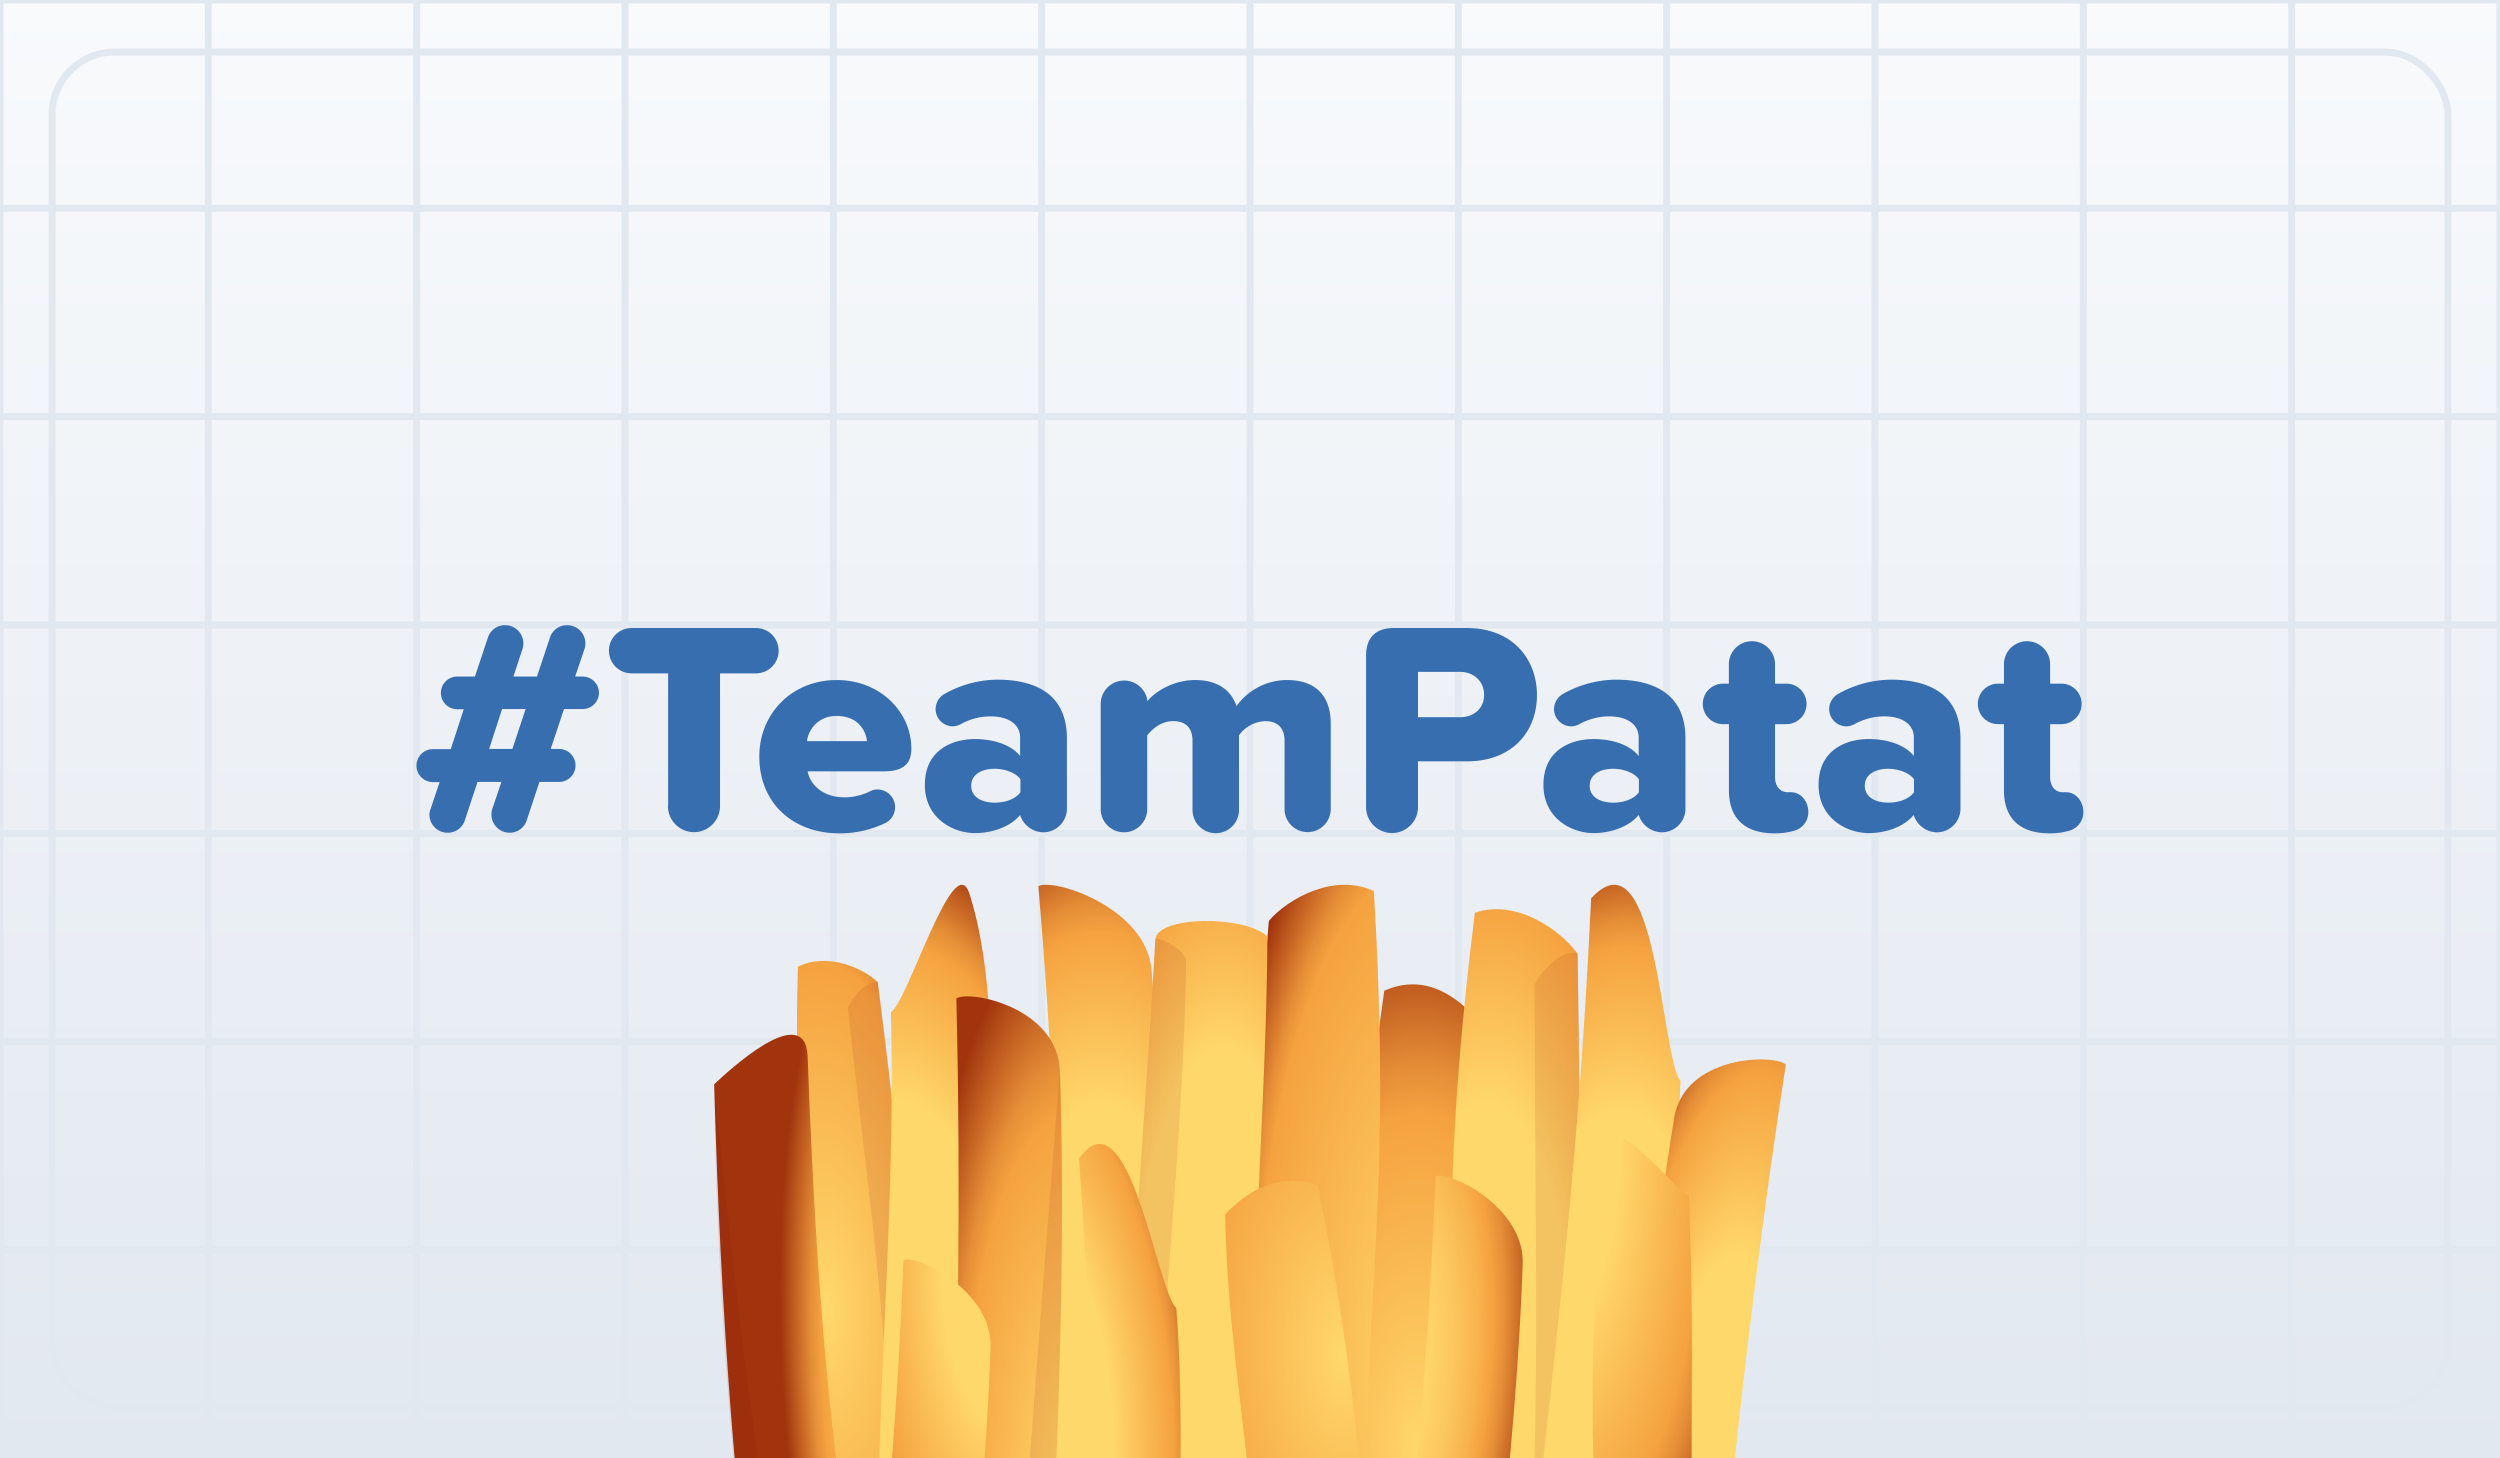 <svg xmlns="http://www.w3.org/2000/svg" xmlns:xlink="http://www.w3.org/1999/xlink" viewBox="0 0 720 420"><rect x="0" y="0" width="720" height="420" fill="#333333" stroke="none"/><defs><radialGradient id="c" cx="525.34" cy="475.28" r="71.08" gradientTransform="matrix(0.98, 0, 0, -2.29, -106.12, 1506.9)" gradientUnits="userSpaceOnUse"><stop offset="0" stop-color="#ffd86b"/><stop offset=".6" stop-color="#f5a240"/><stop offset=".68" stop-color="#e58e37"/><stop offset=".84" stop-color="#be591e"/><stop offset=".95" stop-color="#a1340d"/></radialGradient><radialGradient id="a" cx="-9369.04" cy="-347.52" r="71.05" gradientTransform="matrix(-0.98, 0, 0, 2.29, -8864.66, 1186.29)" gradientUnits="userSpaceOnUse"><stop offset=".44" stop-color="#ffd86b"/><stop offset=".75" stop-color="#f5a240"/><stop offset=".8" stop-color="#e58e37"/><stop offset=".89" stop-color="#be591e"/><stop offset=".95" stop-color="#a1340d"/></radialGradient><radialGradient id="h" cx="776.19" cy="664.69" r="69.96" gradientTransform="matrix(0.92, 0.1, 0.18, -2.77, -410.32, 2167.79)" xlink:href="#a"/><radialGradient id="b" cx="135.02" cy="417.18" r="47.88" gradientTransform="matrix(1.02, -0.06, -0.11, -2.77, 146.39, 1540.25)" gradientUnits="userSpaceOnUse"><stop offset="0" stop-color="#ffd86b"/><stop offset=".75" stop-color="#f5a240"/><stop offset=".8" stop-color="#e58e37"/><stop offset=".89" stop-color="#be591e"/><stop offset=".95" stop-color="#a1340d"/></radialGradient><radialGradient id="i" cx="-11158.63" cy="-88.53" r="78.61" gradientTransform="matrix(-0.71, 0.12, 0.27, 2.27, -7617.33, 1962.42)" xlink:href="#a"/><radialGradient id="j" cx="-9644.01" cy="504.57" r="70.1" gradientTransform="translate(-8558.7 1798.52) rotate(180) scale(0.93 2.78)" xlink:href="#b"/><radialGradient id="k" cx="375.75" cy="759.12" r="63.74" gradientTransform="matrix(1.01, 0.1, 0.17, -2.44, -45.44, 2204.09)" xlink:href="#a"/><radialGradient id="l" cx="-7770.9" cy="-313.31" r="49.35" gradientTransform="matrix(-1.44, 0.08, 0.1, 3.02, -10900.82, 1951.02)" xlink:href="#a"/><radialGradient id="m" cx="-172.09" cy="546.24" r="50.57" gradientTransform="matrix(1.12, 0, 0, -3.33, 545.16, 2195.98)" xlink:href="#a"/><radialGradient id="n" cx="-9728.75" cy="-338.75" r="50.57" gradientTransform="matrix(-0.93, 0, 0, 3.45, -8739.65, 1608.74)" gradientUnits="userSpaceOnUse"><stop offset=".04" stop-color="#ffd86b"/><stop offset=".68" stop-color="#f5a240"/><stop offset=".76" stop-color="#e58e37"/><stop offset=".9" stop-color="#be591e"/><stop offset="1" stop-color="#a1340d"/></radialGradient><radialGradient id="o" cx="793.3" cy="-551.55" r="50.57" gradientTransform="matrix(0.92, 0.17, -0.44, 3.41, -480.59, 2184.19)" xlink:href="#a"/><radialGradient id="p" cx="-9489.04" cy="467.35" r="71.08" gradientTransform="matrix(-0.98, 0.04, -0.08, -1.97, -8874.93, 1690.05)" xlink:href="#c"/><radialGradient id="q" cx="-9657.32" cy="-596.72" r="53.81" gradientTransform="matrix(-0.92, -0.12, -0.27, 2.27, -8652.6, 594.48)" gradientUnits="userSpaceOnUse"><stop offset=".24" stop-color="#ffd86b"/><stop offset=".36" stop-color="#fed468"/><stop offset=".49" stop-color="#fcc75e"/><stop offset=".63" stop-color="#f8b34d"/><stop offset=".71" stop-color="#f5a240"/><stop offset=".78" stop-color="#e58e37"/><stop offset=".91" stop-color="#be591e"/><stop offset="1" stop-color="#a1340d"/></radialGradient><radialGradient id="r" cx="-9549.48" cy="-616.5" r="64.29" gradientTransform="matrix(-0.92, -0.12, -0.27, 2.27, -8653.4, 601.12)" xlink:href="#a"/><radialGradient id="s" cx="853.78" cy="-128.71" r="79.69" gradientTransform="matrix(0.92, -0.12, 0.27, 2.27, -318.21, 703.32)" xlink:href="#a"/><radialGradient id="t" cx="251.51" cy="519.28" r="56.14" gradientTransform="matrix(1.01, -0.03, -0.12, -2.44, 103.41, 1683.67)" xlink:href="#a"/><clipPath id="d"><path fill="none" d="M1 1h720v420H1z"/></clipPath><clipPath id="g"><path fill="none" d="M0 0h720v420H0z"/></clipPath><linearGradient id="e" x1="361" y1="421" x2="361" y2="1" gradientUnits="userSpaceOnUse"><stop offset="0" stop-color="#e2e8f0"/><stop offset="1" stop-color="#f8fafc"/></linearGradient><symbol id="f" viewBox="0 0 722 422"><g clip-path="url(#d)"><path fill="url(#e)" d="M1 1h720v420H1z"/><path fill="none" stroke="#e2e8f0" stroke-miterlimit="10" stroke-width="2" d="M1 1h60v60H1zm60 0h60v60H61zm60 0h60v60h-60zm60 0h60v60h-60zm60 0h60v60h-60zm60 0h60v60h-60zm60 0h60v60h-60zm60 0h60v60h-60zm60 0h60v60h-60zm60 0h60v60h-60zm60 0h60v60h-60zm60 0h60v60h-60zM1 61h60v60H1zm60 0h60v60H61zm60 0h60v60h-60zm60 0h60v60h-60zm60 0h60v60h-60zm60 0h60v60h-60zm60 0h60v60h-60zm60 0h60v60h-60zm60 0h60v60h-60zm60 0h60v60h-60zm60 0h60v60h-60zm60 0h60v60h-60zM1 121h60v60H1zm60 0h60v60H61zm60 0h60v60h-60zm60 0h60v60h-60zm60 0h60v60h-60zm60 0h60v60h-60zm60 0h60v60h-60zm60 0h60v60h-60zm60 0h60v60h-60zm60 0h60v60h-60zm60 0h60v60h-60zm60 0h60v60h-60zM1 181h60v60H1zm60 0h60v60H61zm60 0h60v60h-60zm60 0h60v60h-60zm60 0h60v60h-60zm60 0h60v60h-60zm60 0h60v60h-60zm60 0h60v60h-60zm60 0h60v60h-60zm60 0h60v60h-60zm60 0h60v60h-60zm60 0h60v60h-60zM1 241h60v60H1zm60 0h60v60H61zm60 0h60v60h-60zm60 0h60v60h-60zm60 0h60v60h-60zm60 0h60v60h-60zm60 0h60v60h-60zm60 0h60v60h-60zm60 0h60v60h-60zm60 0h60v60h-60zm60 0h60v60h-60zm60 0h60v60h-60zM1 301h60v60H1zm60 0h60v60H61zm60 0h60v60h-60zm60 0h60v60h-60zm60 0h60v60h-60zm60 0h60v60h-60zm60 0h60v60h-60zm60 0h60v60h-60zm60 0h60v60h-60zm60 0h60v60h-60zm60 0h60v60h-60zm60 0h60v60h-60zM1 361h60v60H1zm60 0h60v60H61zm60 0h60v60h-60zm60 0h60v60h-60zm60 0h60v60h-60zm60 0h60v60h-60zm60 0h60v60h-60zm60 0h60v60h-60zm60 0h60v60h-60zm60 0h60v60h-60zm60 0h60v60h-60zm60 0h60v60h-60z"/><rect x="16" y="16" width="690" height="390" rx="18" fill="none" stroke="#e2e8f0" stroke-miterlimit="10" stroke-width="2"/></g></symbol></defs><use width="722" height="422" transform="translate(-1 -1)" xlink:href="#f"/><g clip-path="url(#g)"><path d="M425.62 293.79c-5.68-6.38-14.91-13.81-26.95-8.46-18.43 125.34-6.21 246.36-6.09 248.13 1.27 18.22 28.37 26.91 32.52 24.38-12.85-150.98 1.7-191.95.52-264.05Z" fill-rule="evenodd" fill="url(#c)"/><path d="M298.51 519.32c5.71 6.37 15 13.78 27.05 8.44 18.47-125.34 6.23-246.37 6.11-248.14-1.27-18.21-28.45-26.89-32.62-24.38 12.89 150.98-1.7 191.96-.54 264.08Z" fill-rule="evenodd" fill="url(#a)"/><path d="M454.35 274.66c-5-6.91-17.86-15.89-29.59-11.77C409.37 386 428.29 386.75 401.68 561c-2.66 17.88 27.8 2 32-.14 23.9-147.72 21.55-221.34 20.67-286.2Z" fill-rule="evenodd" fill="url(#h)"/><path d="M454.35 274.66c-5.43-1.57-12.35 7.49-12.36 9.19 0 105.65 3.25 138.21-8.33 277 21.8-120.38 22.24-220.85 20.69-286.19Z" fill="#820000" fill-rule="evenodd" opacity=".1" style="isolation:isolate"/><path d="M252.79 282.85c-4.24-4.09-14.57-8.63-23-4.44-2.41 85.27 11.82 83.55 4.8 205-.73 12.49 21-2 24-3.93 6.9-103.1-.33-152.75-5.8-196.63Z" fill-rule="evenodd" fill="url(#b)"/><path d="M252.79 282.85c-4.18-.41-8.7 6.54-8.58 7.69 7.81 71.67 12.69 93.34 14.29 188.88 7.41-84.26.3-152.42-5.71-196.57Z" fill="#820000" fill-rule="evenodd" opacity=".1" style="isolation:isolate"/><path d="M234.85 576.52c5.29 5.07 17.62 10.05 26.82 3.47-7.06-115.19-23.14-111.31-29.07-275.63-.62-16.93-23.81 5-26.92 7.91 3.9 139.6 17.85 205.73 29.17 264.25Z" fill-rule="evenodd" fill="url(#i)"/><path d="M234.85 576.52c4.82.09 9.17-9.78 8.9-11.33-17.16-95.69-25.23-124.37-38.06-252.93 1.22 114.36 17.21 205.45 29.16 264.26Z" fill="#820000" fill-rule="evenodd" opacity=".1" style="isolation:isolate"/><path d="M365.43 265.22c5.4-6.36 18.81-13.94 30.24-8.59 7.47 124.29-11.43 123.07 3.93 299.6 1.59 18.17-36.46-7.57-40.4-10.09-14.4-149.79 1.19-216.38 6.23-280.92Z" fill-rule="evenodd" fill="url(#j)"/><path d="M484 311.29c-5.52-5.81-6.75-73.14-25.75-52.58-6.78 143.75-25.91 216.66-18 263.08 2.58 15 19.36-30.27 23.77-31.94C468.82 424 482.1 359.36 484 311.29Z" fill-rule="evenodd" fill="url(#k)"/><path d="M253.67 464.05c6.68 4.63 15.17 68.34 33.79 45.89-7.82-137.48 5.39-209.66-8.25-252.51-4.43-13.84-18 31.76-22.65 34 1.73 63.23-5.95 126.67-2.89 172.62Z" fill-rule="evenodd" fill="url(#l)"/><path d="M365 269.69c-6.52-6.16-31.91-6-32.28 1-3.26 61.82-12.33 151.7-9 232.44.73 17.64 31.34 22.63 36.11 20.2-3.39-111.71 5.17-200.74 5.17-253.64Z" fill-rule="evenodd" fill="url(#m)"/><path d="M332.72 270.69c-3.26 61.82-12.34 151.7-9 232.44 6.66-64 17.45-174.32 17.86-226.52.02-2.85-8.49-7.54-8.86-5.92Z" fill="#820000" opacity=".1" style="isolation:isolate"/><path d="M271.16 550.25c5.38 6.37 26.35 6.22 26.66-1 2.68-64 10.18-157.15 7.43-240.77-.58-18.26-25.88-23.45-29.82-20.93 2.8 115.69-4.27 207.91-4.27 262.7Z" fill-rule="evenodd" fill="url(#n)"/><path d="M297.82 549.21c2.68-64 10.18-157.14 7.43-240.76-5.51 66.3-13 175.2-19.11 235.13 5.52.96 11.37 7.31 11.68 5.63Z" fill="#820000" opacity=".1" style="isolation:isolate"/><path d="M484.88 567.22c-6.13 5.33-26.84 1.42-26.2-5.82 5.54-63.8 10.06-157.22 23.49-239.44 2.92-17.95 28.57-18.55 32.15-15.36-17.6 113.94-22.41 206.4-29.44 260.62Z" fill-rule="evenodd" fill="url(#o)"/><path d="M352.83 349.76c5.46-5.73 14.42-12.55 26.63-8.46 22.73 107.36 14.69 212.31 14.64 213.84-.64 15.79-27.43 24.44-31.66 22.44 7.65-130.82-8.29-165.58-9.61-227.82Z" fill-rule="evenodd" fill="url(#p)"/><path d="M384.33 575.73c4.15 6.36 11.21 14 22.05 10.6 29.31-110.46 32.06-220.46 32.14-222.05.89-16.5-21.25-27.3-25.06-25.5-5.46 136.95-22.29 172.1-29.13 236.95Z" fill-rule="evenodd" fill="url(#q)"/><path d="M278.78 471c5.59-48.24 6.44-81.73 6.49-82.59.89-16.49-21.25-27.28-25.06-25.49-1.82 45.77-4.92 80.14-8.49 108.08Z" fill-rule="evenodd" fill="url(#r)"/><path d="M462 466.21c-7.33-63.34-.24-129.86-.31-131-1.16-21.65 19.71 6.95 24.71 9.3 2.39 60.1-1.37 80.74 3.32 117.43Z" fill-rule="evenodd" fill="url(#s)"/><path d="M338.76 376.66c-5.44-4.45-13.58-63.16-28-43 9.17 126.4.1 192.3 11.93 232 3.83 12.81 13.73-28.66 17.42-30.62-2.75-58.13 2.07-116.15-1.35-158.38Z" fill-rule="evenodd" fill="url(#t)"/></g><path d="M172.51 199.51a4.73 4.73 0 0 1-4.69 4.7h-5.39l-3.83 11.49h2.4a4.75 4.75 0 0 1 0 9.5h-5.65l-3.65 11.06a5.17 5.17 0 0 1-4.95 3.57 5.25 5.25 0 0 1-5.22-5.23 5.14 5.14 0 0 1 .26-1.65l2.61-7.75h-6.87l-3.65 11.06a5.18 5.18 0 0 1-5 3.57 5.24 5.24 0 0 1-5.21-5.23 4.88 4.88 0 0 1 .33-1.6l2.61-7.75h-1.92a4.75 4.75 0 0 1 0-9.5h5.13l3.74-11.49h-2.09a4.71 4.71 0 0 1 0-9.41h5.31l3.74-11.23a5.16 5.16 0 0 1 4.95-3.57 5.25 5.25 0 0 1 5 6.88l-2.61 7.92h6.78l3.74-11.23a5.17 5.17 0 0 1 4.95-3.57 5.25 5.25 0 0 1 5 6.88l-2.69 7.92h2.26a4.73 4.73 0 0 1 4.61 4.66Zm-21.13 4.7h-6.78l-3.73 11.49h6.69Zm41.04 27.95v-38.23H181.9a6.53 6.53 0 0 1 0-13.06h35.82a6.53 6.53 0 1 1 0 13.06h-10.35v38.23a7.48 7.48 0 1 1-15 0ZM241 195.85c12.43 0 21.47 9.14 21.47 19.77 0 4.79-2.86 6.53-8 6.53h-21.88c.78 3.92 4.43 7.49 10.69 7.49a17.24 17.24 0 0 0 7.3-1.74 4.45 4.45 0 0 1 2.18-.53 5.1 5.1 0 0 1 2 9.76 30.09 30.09 0 0 1-13.13 2.87c-12.95 0-22.95-8.45-22.95-22.12 0-12.19 9.21-22.03 22.32-22.03Zm-8.61 17.59h17.3c-.34-3-2.52-7.23-8.69-7.23a8.31 8.31 0 0 0-8.59 7.23Zm74.88-.78v20a6.84 6.84 0 0 1-6.69 7.05 7.13 7.13 0 0 1-6.79-5c-2.52 3.13-7.56 5.22-13 5.22-6.43 0-14.43-4.35-14.43-13.85 0-10.18 8-13.23 14.43-13.23 5.56 0 10.52 1.74 13 4.87v-5.31c0-3.66-3.13-6.09-8.52-6.09a17.66 17.66 0 0 0-8.61 2.26 5.09 5.09 0 0 1-2.26.61 5 5 0 0 1-4.95-5 5.11 5.11 0 0 1 2.61-4.36 31.57 31.57 0 0 1 15.56-4.09c10.17.11 19.65 3.85 19.65 16.92Zm-13.39 15.5v-3.75c-1.39-1.91-4.52-3-7.48-3-3.56 0-6.69 1.57-6.69 4.88s3.13 4.87 6.69 4.87c2.96.04 6.09-1 7.48-3Zm89.37-19.68V233a6.65 6.65 0 1 1-13.3 0v-19.65c0-3.22-1.56-5.66-5.56-5.66a9.68 9.68 0 0 0-7.56 4.1V233a6.7 6.7 0 1 1-13.39 0v-19.65c0-3.22-1.48-5.66-5.57-5.66-3.56 0-6.08 2.35-7.47 4.1V233a6.7 6.7 0 1 1-13.4 0v-30.18a6.76 6.76 0 0 1 13.47-.88c1.83-2.43 7.22-6.09 13.74-6.09 6 0 10.17 2.52 11.91 7.49a18 18 0 0 1 14.52-7.49c7.75 0 12.61 4 12.61 12.63Zm10.18 23.68V188.8c0-5.14 2.78-7.93 7.91-7.93h21.13c13 0 20.17 8.8 20.17 19.33s-7.13 19.07-20.17 19.07h-14.09v12.89a7.48 7.48 0 1 1-14.95 0Zm27-38.66h-12.05v13.06h12.09c4 0 6.95-2.53 6.95-6.44s-2.95-6.62-6.95-6.62Zm64.98 19.16v20a6.84 6.84 0 0 1-6.69 7.05 7.13 7.13 0 0 1-6.78-5c-2.53 3.13-7.57 5.22-13 5.22-6.43 0-14.43-4.35-14.43-13.85 0-10.18 8-13.23 14.43-13.23 5.57 0 10.52 1.74 13 4.87v-5.31c0-3.66-3.13-6.09-8.52-6.09a17.6 17.6 0 0 0-8.6 2.26 5.16 5.16 0 0 1-2.26.61 5 5 0 0 1-5-5 5.11 5.11 0 0 1 2.61-4.36 31.57 31.57 0 0 1 15.56-4.09c10.21.11 19.68 3.85 19.68 16.92ZM472 228.16v-3.75c-1.39-1.91-4.52-3-7.47-3-3.57 0-6.7 1.57-6.7 4.88s3.13 4.87 6.7 4.87c2.97.04 6.1-1 7.47-3Zm48.8 5.74a5.52 5.52 0 0 1-4.26 5.4 19.79 19.79 0 0 1-5.48.7c-8.52 0-13.13-4.27-13.13-12.37v-19.07H496a5.84 5.84 0 0 1 0-11.67h1.91v-5.57a6.65 6.65 0 1 1 13.3 0v5.57h3.48a5.84 5.84 0 0 1 0 11.67h-3.48v15.33c0 2.35 1.31 4.18 3.48 4.27H516c2.88.17 4.8 2.78 4.8 5.74Zm43.81-21.24v20a6.83 6.83 0 0 1-6.69 7.05 7.13 7.13 0 0 1-6.78-5c-2.52 3.13-7.56 5.22-12.95 5.22-6.44 0-14.44-4.35-14.44-13.85 0-10.18 8-13.23 14.44-13.23 5.56 0 10.51 1.74 13 4.87v-5.31c0-3.66-3.13-6.09-8.52-6.09a17.66 17.66 0 0 0-8.61 2.26 5.16 5.16 0 0 1-2.26.61 5 5 0 0 1-5-5 5.11 5.11 0 0 1 2.61-4.36 31.57 31.57 0 0 1 15.56-4.09c10.17.11 19.64 3.85 19.64 16.92Zm-13.38 15.5v-3.75c-1.4-1.91-4.53-3-7.48-3-3.56 0-6.69 1.57-6.69 4.88s3.13 4.87 6.69 4.87c2.95.04 6.08-1 7.48-3ZM600 233.9a5.52 5.52 0 0 1-4.26 5.4 19.79 19.79 0 0 1-5.48.7c-8.52 0-13.12-4.27-13.12-12.37v-19.07h-1.92a5.84 5.84 0 0 1 0-11.67h1.92v-5.57a6.65 6.65 0 1 1 13.3 0v5.57h3.47a5.84 5.84 0 0 1 0 11.67h-3.47v15.33c0 2.35 1.3 4.18 3.47 4.27h1.31c2.87.17 4.78 2.78 4.78 5.74Z" fill="#376eb0"/></svg>
